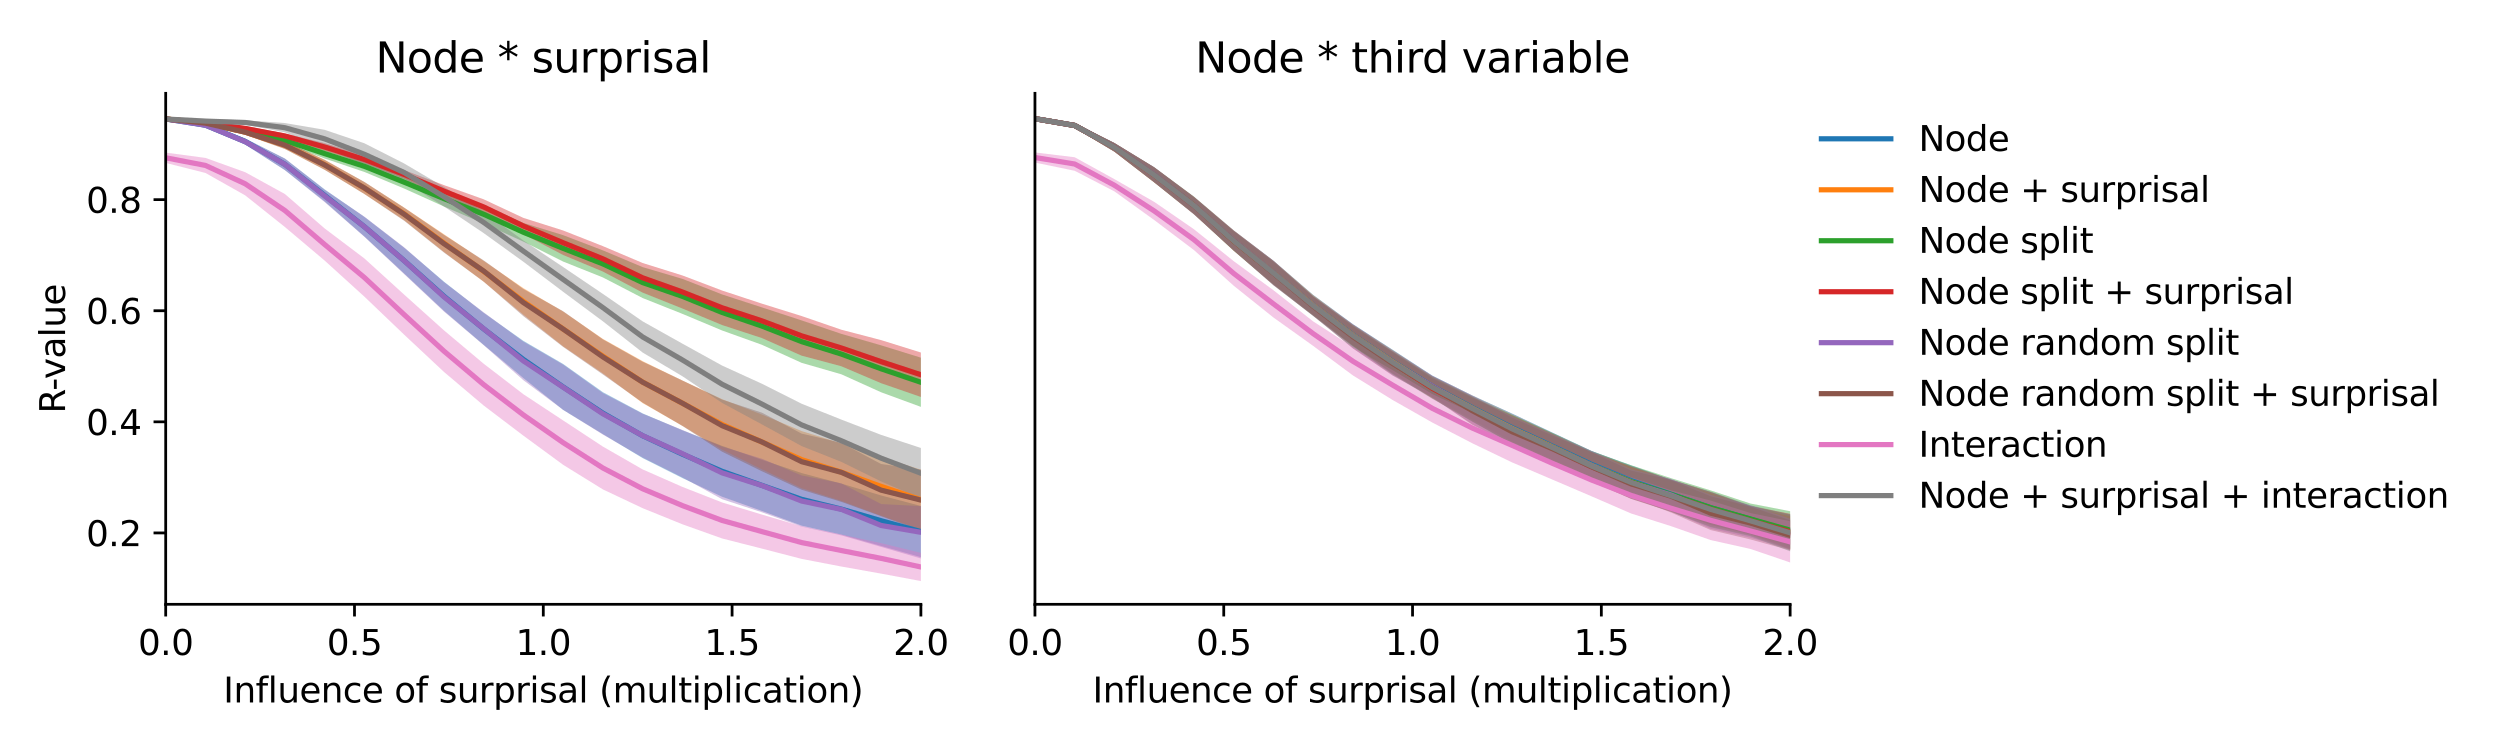 <?xml version="1.0" encoding="utf-8" standalone="no"?>
<!DOCTYPE svg PUBLIC "-//W3C//DTD SVG 1.1//EN"
  "http://www.w3.org/Graphics/SVG/1.1/DTD/svg11.dtd">
<svg xmlns:xlink="http://www.w3.org/1999/xlink" width="720pt" height="216pt" viewBox="0 0 720 216" xmlns="http://www.w3.org/2000/svg" version="1.1">
 <defs>
  <style type="text/css">*{stroke-linejoin: round; stroke-linecap: butt}</style>
 </defs>
 <g id="figure_1">
  <g id="patch_1">
   <path d="M 0 216 
L 720 216 
L 720 0 
L 0 0 
z
" style="fill: #ffffff"/>
  </g>
  <g id="axes_1">
   <g id="patch_2">
    <path d="M 47.72 174.04 
L 265.215 174.04 
L 265.215 26.88 
L 47.72 26.88 
z
" style="fill: #ffffff"/>
   </g>
   <g id="PolyCollection_1">
    <path d="M 47.72 33.779 
L 47.72 34.713 
L 59.167 36.766 
L 70.614 41.615 
L 82.061 48.994 
L 93.508 58.031 
L 104.956 68.119 
L 116.403 78.772 
L 127.85 89.505 
L 139.297 99.321 
L 150.744 108.89 
L 162.191 118.058 
L 173.638 125.024 
L 185.085 131.938 
L 196.532 137.688 
L 207.979 143.07 
L 219.427 147.147 
L 230.874 151.384 
L 242.321 153.973 
L 253.768 157.234 
L 265.215 160.466 
L 265.215 145.725 
L 265.215 145.725 
L 253.768 142.699 
L 242.321 139.277 
L 230.874 136.247 
L 219.427 132.429 
L 207.979 128.419 
L 196.532 123.932 
L 185.085 119.062 
L 173.638 112.949 
L 162.191 104.827 
L 150.744 98.171 
L 139.297 90.107 
L 127.85 81.108 
L 116.403 71.358 
L 104.956 62.487 
L 93.508 54.542 
L 82.061 45.676 
L 70.614 39.877 
L 59.167 35.323 
L 47.72 33.779 
z
" clip-path="url(#p903eb69c5b)" style="fill: #1f77b4; fill-opacity: 0.4"/>
   </g>
   <g id="PolyCollection_2">
    <path d="M 47.72 33.788 
L 47.72 34.735 
L 59.167 36.171 
L 70.614 38.813 
L 82.061 42.889 
L 93.508 48.887 
L 104.956 55.89 
L 116.403 63.427 
L 127.85 72.573 
L 139.297 81.124 
L 150.744 90.655 
L 162.191 99.751 
L 173.638 107.555 
L 185.085 116.104 
L 196.532 122.636 
L 207.979 129.532 
L 219.427 135.179 
L 230.874 140.619 
L 242.321 144.293 
L 253.768 148.555 
L 265.215 152.548 
L 265.215 135.258 
L 265.215 135.258 
L 253.768 131.637 
L 242.321 127.704 
L 230.874 124.15 
L 219.427 119.397 
L 207.979 114.967 
L 196.532 109.615 
L 185.085 104.003 
L 173.638 97.602 
L 162.191 89.741 
L 150.744 82.985 
L 139.297 75.153 
L 127.85 67.452 
L 116.403 59.786 
L 104.956 52.457 
L 93.508 45.993 
L 82.061 40.706 
L 70.614 37.269 
L 59.167 34.738 
L 47.72 33.788 
z
" clip-path="url(#p903eb69c5b)" style="fill: #ff7f0e; fill-opacity: 0.4"/>
   </g>
   <g id="PolyCollection_3">
    <path d="M 47.72 33.782 
L 47.72 34.737 
L 59.167 36.34 
L 70.614 38.44 
L 82.061 41.373 
L 93.508 45.65 
L 104.956 49.528 
L 116.403 54.303 
L 127.85 59.473 
L 139.297 64.374 
L 150.744 69.596 
L 162.191 75.336 
L 173.638 79.909 
L 185.085 85.84 
L 196.532 90.395 
L 207.979 95.186 
L 219.427 99.3 
L 230.874 104.502 
L 242.321 107.807 
L 253.768 112.978 
L 265.215 117.184 
L 265.215 103.01 
L 265.215 103.01 
L 253.768 99.46 
L 242.321 96.157 
L 230.874 92.282 
L 219.427 88.526 
L 207.979 84.804 
L 196.532 80.315 
L 185.085 76.931 
L 173.638 72.111 
L 162.191 67.731 
L 150.744 64.203 
L 139.297 59.044 
L 127.85 54.946 
L 116.403 50.644 
L 104.956 46.286 
L 93.508 42.837 
L 82.061 39.537 
L 70.614 36.889 
L 59.167 35.005 
L 47.72 33.782 
z
" clip-path="url(#p903eb69c5b)" style="fill: #2ca02c; fill-opacity: 0.4"/>
   </g>
   <g id="PolyCollection_4">
    <path d="M 47.72 33.797 
L 47.72 34.753 
L 59.167 36.108 
L 70.614 37.69 
L 82.061 39.859 
L 93.508 43.468 
L 104.956 47.087 
L 116.403 51.516 
L 127.85 56.77 
L 139.297 61.807 
L 150.744 67.438 
L 162.191 73.443 
L 173.638 78.213 
L 185.085 84.277 
L 196.532 88.854 
L 207.979 93.62 
L 219.427 97.363 
L 230.874 102.437 
L 242.321 105.495 
L 253.768 110.373 
L 265.215 114.332 
L 265.215 101.526 
L 265.215 101.526 
L 253.768 97.952 
L 242.321 94.962 
L 230.874 91.023 
L 219.427 87.45 
L 207.979 83.678 
L 196.532 79.328 
L 185.085 75.748 
L 173.638 70.892 
L 162.191 66.383 
L 150.744 62.757 
L 139.297 57.4 
L 127.85 53.308 
L 116.403 48.987 
L 104.956 44.751 
L 93.508 41.216 
L 82.061 38.462 
L 70.614 36.291 
L 59.167 34.721 
L 47.72 33.797 
z
" clip-path="url(#p903eb69c5b)" style="fill: #d62728; fill-opacity: 0.4"/>
   </g>
   <g id="PolyCollection_5">
    <path d="M 47.72 33.796 
L 47.72 34.726 
L 59.167 36.775 
L 70.614 41.659 
L 82.061 49.014 
L 93.508 58.209 
L 104.956 68.205 
L 116.403 78.952 
L 127.85 89.709 
L 139.297 99.403 
L 150.744 109.509 
L 162.191 118.044 
L 173.638 125.159 
L 185.085 131.764 
L 196.532 137.489 
L 207.979 143.78 
L 219.427 147.538 
L 230.874 151.674 
L 242.321 154.203 
L 253.768 157.514 
L 265.215 160.85 
L 265.215 145.773 
L 265.215 145.773 
L 253.768 145.165 
L 242.321 139.214 
L 230.874 136.93 
L 219.427 132.114 
L 207.979 128.616 
L 196.532 123.838 
L 185.085 119.172 
L 173.638 113.209 
L 162.191 105.014 
L 150.744 98.403 
L 139.297 89.945 
L 127.85 81.249 
L 116.403 71.229 
L 104.956 62.41 
L 93.508 54.675 
L 82.061 45.678 
L 70.614 39.927 
L 59.167 35.334 
L 47.72 33.796 
z
" clip-path="url(#p903eb69c5b)" style="fill: #9467bd; fill-opacity: 0.4"/>
   </g>
   <g id="PolyCollection_6">
    <path d="M 47.72 33.806 
L 47.72 34.748 
L 59.167 36.183 
L 70.614 38.825 
L 82.061 42.933 
L 93.508 48.928 
L 104.956 55.885 
L 116.403 63.593 
L 127.85 72.724 
L 139.297 81.126 
L 150.744 91.066 
L 162.191 99.919 
L 173.638 107.853 
L 185.085 115.962 
L 196.532 122.675 
L 207.979 130.103 
L 219.427 135.727 
L 230.874 141.054 
L 242.321 144.543 
L 253.768 148.69 
L 265.215 152.827 
L 265.215 135.232 
L 265.215 135.232 
L 253.768 133.639 
L 242.321 127.536 
L 230.874 124.885 
L 219.427 118.848 
L 207.979 115.098 
L 196.532 109.573 
L 185.085 104.177 
L 173.638 97.74 
L 162.191 89.639 
L 150.744 83.235 
L 139.297 74.988 
L 127.85 67.629 
L 116.403 59.825 
L 104.956 52.4 
L 93.508 46.08 
L 82.061 40.699 
L 70.614 37.298 
L 59.167 34.75 
L 47.72 33.806 
z
" clip-path="url(#p903eb69c5b)" style="fill: #8c564b; fill-opacity: 0.4"/>
   </g>
   <g id="PolyCollection_7">
    <path d="M 47.72 43.957 
L 47.72 46.922 
L 59.167 49.812 
L 70.614 56.266 
L 82.061 65.388 
L 93.508 75.056 
L 104.956 85.448 
L 116.403 96.392 
L 127.85 107.105 
L 139.297 116.79 
L 150.744 125.476 
L 162.191 133.875 
L 173.638 140.954 
L 185.085 146.357 
L 196.532 150.997 
L 207.979 155.083 
L 219.427 157.996 
L 230.874 160.966 
L 242.321 163.168 
L 253.768 165.205 
L 265.215 167.351 
L 265.215 159.239 
L 265.215 159.239 
L 253.768 156.426 
L 242.321 153.949 
L 230.874 151.559 
L 219.427 148.2 
L 207.979 144.714 
L 196.532 140.228 
L 185.085 135.193 
L 173.638 128.62 
L 162.191 121.093 
L 150.744 113.545 
L 139.297 104.752 
L 127.85 95.128 
L 116.403 84.852 
L 104.956 74.439 
L 93.508 65.796 
L 82.061 55.886 
L 70.614 49.595 
L 59.167 45.477 
L 47.72 43.957 
z
" clip-path="url(#p903eb69c5b)" style="fill: #e377c2; fill-opacity: 0.4"/>
   </g>
   <g id="PolyCollection_8">
    <path d="M 47.72 33.803 
L 47.72 34.75 
L 59.167 35.492 
L 70.614 35.905 
L 82.061 38.133 
L 93.508 42.61 
L 104.956 47.607 
L 116.403 52.287 
L 127.85 59.456 
L 139.297 67.136 
L 150.744 75.393 
L 162.191 84.042 
L 173.638 92.545 
L 185.085 101.536 
L 196.532 108.359 
L 207.979 116.052 
L 219.427 122.231 
L 230.874 128.475 
L 242.321 133.027 
L 253.768 138.668 
L 265.215 143.572 
L 265.215 129.013 
L 265.215 129.013 
L 253.768 125.249 
L 242.321 120.848 
L 230.874 116.278 
L 219.427 110.516 
L 207.979 105.292 
L 196.532 98.971 
L 185.085 92.557 
L 173.638 84.648 
L 162.191 76.916 
L 150.744 69.273 
L 139.297 60.959 
L 127.85 53.841 
L 116.403 47.086 
L 104.956 41.269 
L 93.508 37.388 
L 82.061 35.436 
L 70.614 34.652 
L 59.167 34.26 
L 47.72 33.803 
z
" clip-path="url(#p903eb69c5b)" style="fill: #7f7f7f; fill-opacity: 0.4"/>
   </g>
   <g id="matplotlib.axis_1">
    <g id="xtick_1">
     <g id="line2d_1">
      <defs>
       <path id="m91645a67a1" d="M 0 0 
L 0 3.5 
" style="stroke: #000000; stroke-width: 0.8"/>
      </defs>
      <g>
       <use xlink:href="#m91645a67a1" x="47.72" y="174.04" style="stroke: #000000; stroke-width: 0.8"/>
      </g>
     </g>
     <g id="text_1">
      <!-- 0.0 -->
      <g transform="translate(39.768 188.638)scale(0.1 -0.1)">
       <defs>
        <path id="DejaVuSans-30" d="M 2034 4250 
Q 1547 4250 1301 3770 
Q 1056 3291 1056 2328 
Q 1056 1369 1301 889 
Q 1547 409 2034 409 
Q 2525 409 2770 889 
Q 3016 1369 3016 2328 
Q 3016 3291 2770 3770 
Q 2525 4250 2034 4250 
z
M 2034 4750 
Q 2819 4750 3233 4129 
Q 3647 3509 3647 2328 
Q 3647 1150 3233 529 
Q 2819 -91 2034 -91 
Q 1250 -91 836 529 
Q 422 1150 422 2328 
Q 422 3509 836 4129 
Q 1250 4750 2034 4750 
z
" transform="scale(0.016)"/>
        <path id="DejaVuSans-2e" d="M 684 794 
L 1344 794 
L 1344 0 
L 684 0 
L 684 794 
z
" transform="scale(0.016)"/>
       </defs>
       <use xlink:href="#DejaVuSans-30"/>
       <use xlink:href="#DejaVuSans-2e" x="63.623"/>
       <use xlink:href="#DejaVuSans-30" x="95.41"/>
      </g>
     </g>
    </g>
    <g id="xtick_2">
     <g id="line2d_2">
      <g>
       <use xlink:href="#m91645a67a1" x="102.094" y="174.04" style="stroke: #000000; stroke-width: 0.8"/>
      </g>
     </g>
     <g id="text_2">
      <!-- 0.5 -->
      <g transform="translate(94.142 188.638)scale(0.1 -0.1)">
       <defs>
        <path id="DejaVuSans-35" d="M 691 4666 
L 3169 4666 
L 3169 4134 
L 1269 4134 
L 1269 2991 
Q 1406 3038 1543 3061 
Q 1681 3084 1819 3084 
Q 2600 3084 3056 2656 
Q 3513 2228 3513 1497 
Q 3513 744 3044 326 
Q 2575 -91 1722 -91 
Q 1428 -91 1123 -41 
Q 819 9 494 109 
L 494 744 
Q 775 591 1075 516 
Q 1375 441 1709 441 
Q 2250 441 2565 725 
Q 2881 1009 2881 1497 
Q 2881 1984 2565 2268 
Q 2250 2553 1709 2553 
Q 1456 2553 1204 2497 
Q 953 2441 691 2322 
L 691 4666 
z
" transform="scale(0.016)"/>
       </defs>
       <use xlink:href="#DejaVuSans-30"/>
       <use xlink:href="#DejaVuSans-2e" x="63.623"/>
       <use xlink:href="#DejaVuSans-35" x="95.41"/>
      </g>
     </g>
    </g>
    <g id="xtick_3">
     <g id="line2d_3">
      <g>
       <use xlink:href="#m91645a67a1" x="156.468" y="174.04" style="stroke: #000000; stroke-width: 0.8"/>
      </g>
     </g>
     <g id="text_3">
      <!-- 1.0 -->
      <g transform="translate(148.516 188.638)scale(0.1 -0.1)">
       <defs>
        <path id="DejaVuSans-31" d="M 794 531 
L 1825 531 
L 1825 4091 
L 703 3866 
L 703 4441 
L 1819 4666 
L 2450 4666 
L 2450 531 
L 3481 531 
L 3481 0 
L 794 0 
L 794 531 
z
" transform="scale(0.016)"/>
       </defs>
       <use xlink:href="#DejaVuSans-31"/>
       <use xlink:href="#DejaVuSans-2e" x="63.623"/>
       <use xlink:href="#DejaVuSans-30" x="95.41"/>
      </g>
     </g>
    </g>
    <g id="xtick_4">
     <g id="line2d_4">
      <g>
       <use xlink:href="#m91645a67a1" x="210.841" y="174.04" style="stroke: #000000; stroke-width: 0.8"/>
      </g>
     </g>
     <g id="text_4">
      <!-- 1.5 -->
      <g transform="translate(202.89 188.638)scale(0.1 -0.1)">
       <use xlink:href="#DejaVuSans-31"/>
       <use xlink:href="#DejaVuSans-2e" x="63.623"/>
       <use xlink:href="#DejaVuSans-35" x="95.41"/>
      </g>
     </g>
    </g>
    <g id="xtick_5">
     <g id="line2d_5">
      <g>
       <use xlink:href="#m91645a67a1" x="265.215" y="174.04" style="stroke: #000000; stroke-width: 0.8"/>
      </g>
     </g>
     <g id="text_5">
      <!-- 2.0 -->
      <g transform="translate(257.263 188.638)scale(0.1 -0.1)">
       <defs>
        <path id="DejaVuSans-32" d="M 1228 531 
L 3431 531 
L 3431 0 
L 469 0 
L 469 531 
Q 828 903 1448 1529 
Q 2069 2156 2228 2338 
Q 2531 2678 2651 2914 
Q 2772 3150 2772 3378 
Q 2772 3750 2511 3984 
Q 2250 4219 1831 4219 
Q 1534 4219 1204 4116 
Q 875 4013 500 3803 
L 500 4441 
Q 881 4594 1212 4672 
Q 1544 4750 1819 4750 
Q 2544 4750 2975 4387 
Q 3406 4025 3406 3419 
Q 3406 3131 3298 2873 
Q 3191 2616 2906 2266 
Q 2828 2175 2409 1742 
Q 1991 1309 1228 531 
z
" transform="scale(0.016)"/>
       </defs>
       <use xlink:href="#DejaVuSans-32"/>
       <use xlink:href="#DejaVuSans-2e" x="63.623"/>
       <use xlink:href="#DejaVuSans-30" x="95.41"/>
      </g>
     </g>
    </g>
    <g id="text_6">
     <!-- Influence of surprisal (multiplication) -->
     <g transform="translate(64.321 202.317)scale(0.1 -0.1)">
      <defs>
       <path id="DejaVuSans-49" d="M 628 4666 
L 1259 4666 
L 1259 0 
L 628 0 
L 628 4666 
z
" transform="scale(0.016)"/>
       <path id="DejaVuSans-6e" d="M 3513 2113 
L 3513 0 
L 2938 0 
L 2938 2094 
Q 2938 2591 2744 2837 
Q 2550 3084 2163 3084 
Q 1697 3084 1428 2787 
Q 1159 2491 1159 1978 
L 1159 0 
L 581 0 
L 581 3500 
L 1159 3500 
L 1159 2956 
Q 1366 3272 1645 3428 
Q 1925 3584 2291 3584 
Q 2894 3584 3203 3211 
Q 3513 2838 3513 2113 
z
" transform="scale(0.016)"/>
       <path id="DejaVuSans-66" d="M 2375 4863 
L 2375 4384 
L 1825 4384 
Q 1516 4384 1395 4259 
Q 1275 4134 1275 3809 
L 1275 3500 
L 2222 3500 
L 2222 3053 
L 1275 3053 
L 1275 0 
L 697 0 
L 697 3053 
L 147 3053 
L 147 3500 
L 697 3500 
L 697 3744 
Q 697 4328 969 4595 
Q 1241 4863 1831 4863 
L 2375 4863 
z
" transform="scale(0.016)"/>
       <path id="DejaVuSans-6c" d="M 603 4863 
L 1178 4863 
L 1178 0 
L 603 0 
L 603 4863 
z
" transform="scale(0.016)"/>
       <path id="DejaVuSans-75" d="M 544 1381 
L 544 3500 
L 1119 3500 
L 1119 1403 
Q 1119 906 1312 657 
Q 1506 409 1894 409 
Q 2359 409 2629 706 
Q 2900 1003 2900 1516 
L 2900 3500 
L 3475 3500 
L 3475 0 
L 2900 0 
L 2900 538 
Q 2691 219 2414 64 
Q 2138 -91 1772 -91 
Q 1169 -91 856 284 
Q 544 659 544 1381 
z
M 1991 3584 
L 1991 3584 
z
" transform="scale(0.016)"/>
       <path id="DejaVuSans-65" d="M 3597 1894 
L 3597 1613 
L 953 1613 
Q 991 1019 1311 708 
Q 1631 397 2203 397 
Q 2534 397 2845 478 
Q 3156 559 3463 722 
L 3463 178 
Q 3153 47 2828 -22 
Q 2503 -91 2169 -91 
Q 1331 -91 842 396 
Q 353 884 353 1716 
Q 353 2575 817 3079 
Q 1281 3584 2069 3584 
Q 2775 3584 3186 3129 
Q 3597 2675 3597 1894 
z
M 3022 2063 
Q 3016 2534 2758 2815 
Q 2500 3097 2075 3097 
Q 1594 3097 1305 2825 
Q 1016 2553 972 2059 
L 3022 2063 
z
" transform="scale(0.016)"/>
       <path id="DejaVuSans-63" d="M 3122 3366 
L 3122 2828 
Q 2878 2963 2633 3030 
Q 2388 3097 2138 3097 
Q 1578 3097 1268 2742 
Q 959 2388 959 1747 
Q 959 1106 1268 751 
Q 1578 397 2138 397 
Q 2388 397 2633 464 
Q 2878 531 3122 666 
L 3122 134 
Q 2881 22 2623 -34 
Q 2366 -91 2075 -91 
Q 1284 -91 818 406 
Q 353 903 353 1747 
Q 353 2603 823 3093 
Q 1294 3584 2113 3584 
Q 2378 3584 2631 3529 
Q 2884 3475 3122 3366 
z
" transform="scale(0.016)"/>
       <path id="DejaVuSans-20" transform="scale(0.016)"/>
       <path id="DejaVuSans-6f" d="M 1959 3097 
Q 1497 3097 1228 2736 
Q 959 2375 959 1747 
Q 959 1119 1226 758 
Q 1494 397 1959 397 
Q 2419 397 2687 759 
Q 2956 1122 2956 1747 
Q 2956 2369 2687 2733 
Q 2419 3097 1959 3097 
z
M 1959 3584 
Q 2709 3584 3137 3096 
Q 3566 2609 3566 1747 
Q 3566 888 3137 398 
Q 2709 -91 1959 -91 
Q 1206 -91 779 398 
Q 353 888 353 1747 
Q 353 2609 779 3096 
Q 1206 3584 1959 3584 
z
" transform="scale(0.016)"/>
       <path id="DejaVuSans-73" d="M 2834 3397 
L 2834 2853 
Q 2591 2978 2328 3040 
Q 2066 3103 1784 3103 
Q 1356 3103 1142 2972 
Q 928 2841 928 2578 
Q 928 2378 1081 2264 
Q 1234 2150 1697 2047 
L 1894 2003 
Q 2506 1872 2764 1633 
Q 3022 1394 3022 966 
Q 3022 478 2636 193 
Q 2250 -91 1575 -91 
Q 1294 -91 989 -36 
Q 684 19 347 128 
L 347 722 
Q 666 556 975 473 
Q 1284 391 1588 391 
Q 1994 391 2212 530 
Q 2431 669 2431 922 
Q 2431 1156 2273 1281 
Q 2116 1406 1581 1522 
L 1381 1569 
Q 847 1681 609 1914 
Q 372 2147 372 2553 
Q 372 3047 722 3315 
Q 1072 3584 1716 3584 
Q 2034 3584 2315 3537 
Q 2597 3491 2834 3397 
z
" transform="scale(0.016)"/>
       <path id="DejaVuSans-72" d="M 2631 2963 
Q 2534 3019 2420 3045 
Q 2306 3072 2169 3072 
Q 1681 3072 1420 2755 
Q 1159 2438 1159 1844 
L 1159 0 
L 581 0 
L 581 3500 
L 1159 3500 
L 1159 2956 
Q 1341 3275 1631 3429 
Q 1922 3584 2338 3584 
Q 2397 3584 2469 3576 
Q 2541 3569 2628 3553 
L 2631 2963 
z
" transform="scale(0.016)"/>
       <path id="DejaVuSans-70" d="M 1159 525 
L 1159 -1331 
L 581 -1331 
L 581 3500 
L 1159 3500 
L 1159 2969 
Q 1341 3281 1617 3432 
Q 1894 3584 2278 3584 
Q 2916 3584 3314 3078 
Q 3713 2572 3713 1747 
Q 3713 922 3314 415 
Q 2916 -91 2278 -91 
Q 1894 -91 1617 61 
Q 1341 213 1159 525 
z
M 3116 1747 
Q 3116 2381 2855 2742 
Q 2594 3103 2138 3103 
Q 1681 3103 1420 2742 
Q 1159 2381 1159 1747 
Q 1159 1113 1420 752 
Q 1681 391 2138 391 
Q 2594 391 2855 752 
Q 3116 1113 3116 1747 
z
" transform="scale(0.016)"/>
       <path id="DejaVuSans-69" d="M 603 3500 
L 1178 3500 
L 1178 0 
L 603 0 
L 603 3500 
z
M 603 4863 
L 1178 4863 
L 1178 4134 
L 603 4134 
L 603 4863 
z
" transform="scale(0.016)"/>
       <path id="DejaVuSans-61" d="M 2194 1759 
Q 1497 1759 1228 1600 
Q 959 1441 959 1056 
Q 959 750 1161 570 
Q 1363 391 1709 391 
Q 2188 391 2477 730 
Q 2766 1069 2766 1631 
L 2766 1759 
L 2194 1759 
z
M 3341 1997 
L 3341 0 
L 2766 0 
L 2766 531 
Q 2569 213 2275 61 
Q 1981 -91 1556 -91 
Q 1019 -91 701 211 
Q 384 513 384 1019 
Q 384 1609 779 1909 
Q 1175 2209 1959 2209 
L 2766 2209 
L 2766 2266 
Q 2766 2663 2505 2880 
Q 2244 3097 1772 3097 
Q 1472 3097 1187 3025 
Q 903 2953 641 2809 
L 641 3341 
Q 956 3463 1253 3523 
Q 1550 3584 1831 3584 
Q 2591 3584 2966 3190 
Q 3341 2797 3341 1997 
z
" transform="scale(0.016)"/>
       <path id="DejaVuSans-28" d="M 1984 4856 
Q 1566 4138 1362 3434 
Q 1159 2731 1159 2009 
Q 1159 1288 1364 580 
Q 1569 -128 1984 -844 
L 1484 -844 
Q 1016 -109 783 600 
Q 550 1309 550 2009 
Q 550 2706 781 3412 
Q 1013 4119 1484 4856 
L 1984 4856 
z
" transform="scale(0.016)"/>
       <path id="DejaVuSans-6d" d="M 3328 2828 
Q 3544 3216 3844 3400 
Q 4144 3584 4550 3584 
Q 5097 3584 5394 3201 
Q 5691 2819 5691 2113 
L 5691 0 
L 5113 0 
L 5113 2094 
Q 5113 2597 4934 2840 
Q 4756 3084 4391 3084 
Q 3944 3084 3684 2787 
Q 3425 2491 3425 1978 
L 3425 0 
L 2847 0 
L 2847 2094 
Q 2847 2600 2669 2842 
Q 2491 3084 2119 3084 
Q 1678 3084 1418 2786 
Q 1159 2488 1159 1978 
L 1159 0 
L 581 0 
L 581 3500 
L 1159 3500 
L 1159 2956 
Q 1356 3278 1631 3431 
Q 1906 3584 2284 3584 
Q 2666 3584 2933 3390 
Q 3200 3197 3328 2828 
z
" transform="scale(0.016)"/>
       <path id="DejaVuSans-74" d="M 1172 4494 
L 1172 3500 
L 2356 3500 
L 2356 3053 
L 1172 3053 
L 1172 1153 
Q 1172 725 1289 603 
Q 1406 481 1766 481 
L 2356 481 
L 2356 0 
L 1766 0 
Q 1100 0 847 248 
Q 594 497 594 1153 
L 594 3053 
L 172 3053 
L 172 3500 
L 594 3500 
L 594 4494 
L 1172 4494 
z
" transform="scale(0.016)"/>
       <path id="DejaVuSans-29" d="M 513 4856 
L 1013 4856 
Q 1481 4119 1714 3412 
Q 1947 2706 1947 2009 
Q 1947 1309 1714 600 
Q 1481 -109 1013 -844 
L 513 -844 
Q 928 -128 1133 580 
Q 1338 1288 1338 2009 
Q 1338 2731 1133 3434 
Q 928 4138 513 4856 
z
" transform="scale(0.016)"/>
      </defs>
      <use xlink:href="#DejaVuSans-49"/>
      <use xlink:href="#DejaVuSans-6e" x="29.492"/>
      <use xlink:href="#DejaVuSans-66" x="92.871"/>
      <use xlink:href="#DejaVuSans-6c" x="128.076"/>
      <use xlink:href="#DejaVuSans-75" x="155.859"/>
      <use xlink:href="#DejaVuSans-65" x="219.238"/>
      <use xlink:href="#DejaVuSans-6e" x="280.762"/>
      <use xlink:href="#DejaVuSans-63" x="344.141"/>
      <use xlink:href="#DejaVuSans-65" x="399.121"/>
      <use xlink:href="#DejaVuSans-20" x="460.645"/>
      <use xlink:href="#DejaVuSans-6f" x="492.432"/>
      <use xlink:href="#DejaVuSans-66" x="553.613"/>
      <use xlink:href="#DejaVuSans-20" x="588.818"/>
      <use xlink:href="#DejaVuSans-73" x="620.605"/>
      <use xlink:href="#DejaVuSans-75" x="672.705"/>
      <use xlink:href="#DejaVuSans-72" x="736.084"/>
      <use xlink:href="#DejaVuSans-70" x="777.197"/>
      <use xlink:href="#DejaVuSans-72" x="840.674"/>
      <use xlink:href="#DejaVuSans-69" x="881.787"/>
      <use xlink:href="#DejaVuSans-73" x="909.57"/>
      <use xlink:href="#DejaVuSans-61" x="961.67"/>
      <use xlink:href="#DejaVuSans-6c" x="1022.949"/>
      <use xlink:href="#DejaVuSans-20" x="1050.732"/>
      <use xlink:href="#DejaVuSans-28" x="1082.52"/>
      <use xlink:href="#DejaVuSans-6d" x="1121.533"/>
      <use xlink:href="#DejaVuSans-75" x="1218.945"/>
      <use xlink:href="#DejaVuSans-6c" x="1282.324"/>
      <use xlink:href="#DejaVuSans-74" x="1310.107"/>
      <use xlink:href="#DejaVuSans-69" x="1349.316"/>
      <use xlink:href="#DejaVuSans-70" x="1377.1"/>
      <use xlink:href="#DejaVuSans-6c" x="1440.576"/>
      <use xlink:href="#DejaVuSans-69" x="1468.359"/>
      <use xlink:href="#DejaVuSans-63" x="1496.143"/>
      <use xlink:href="#DejaVuSans-61" x="1551.123"/>
      <use xlink:href="#DejaVuSans-74" x="1612.402"/>
      <use xlink:href="#DejaVuSans-69" x="1651.611"/>
      <use xlink:href="#DejaVuSans-6f" x="1679.395"/>
      <use xlink:href="#DejaVuSans-6e" x="1740.576"/>
      <use xlink:href="#DejaVuSans-29" x="1803.955"/>
     </g>
    </g>
   </g>
   <g id="matplotlib.axis_2">
    <g id="ytick_1">
     <g id="line2d_6">
      <defs>
       <path id="m9eaf64195c" d="M 0 0 
L -3.5 0 
" style="stroke: #000000; stroke-width: 0.8"/>
      </defs>
      <g>
       <use xlink:href="#m9eaf64195c" x="47.72" y="153.487" style="stroke: #000000; stroke-width: 0.8"/>
      </g>
     </g>
     <g id="text_7">
      <!-- 0.2 -->
      <g transform="translate(24.817 157.286)scale(0.1 -0.1)">
       <use xlink:href="#DejaVuSans-30"/>
       <use xlink:href="#DejaVuSans-2e" x="63.623"/>
       <use xlink:href="#DejaVuSans-32" x="95.41"/>
      </g>
     </g>
    </g>
    <g id="ytick_2">
     <g id="line2d_7">
      <g>
       <use xlink:href="#m9eaf64195c" x="47.72" y="121.489" style="stroke: #000000; stroke-width: 0.8"/>
      </g>
     </g>
     <g id="text_8">
      <!-- 0.4 -->
      <g transform="translate(24.817 125.288)scale(0.1 -0.1)">
       <defs>
        <path id="DejaVuSans-34" d="M 2419 4116 
L 825 1625 
L 2419 1625 
L 2419 4116 
z
M 2253 4666 
L 3047 4666 
L 3047 1625 
L 3713 1625 
L 3713 1100 
L 3047 1100 
L 3047 0 
L 2419 0 
L 2419 1100 
L 313 1100 
L 313 1709 
L 2253 4666 
z
" transform="scale(0.016)"/>
       </defs>
       <use xlink:href="#DejaVuSans-30"/>
       <use xlink:href="#DejaVuSans-2e" x="63.623"/>
       <use xlink:href="#DejaVuSans-34" x="95.41"/>
      </g>
     </g>
    </g>
    <g id="ytick_3">
     <g id="line2d_8">
      <g>
       <use xlink:href="#m9eaf64195c" x="47.72" y="89.49" style="stroke: #000000; stroke-width: 0.8"/>
      </g>
     </g>
     <g id="text_9">
      <!-- 0.6 -->
      <g transform="translate(24.817 93.289)scale(0.1 -0.1)">
       <defs>
        <path id="DejaVuSans-36" d="M 2113 2584 
Q 1688 2584 1439 2293 
Q 1191 2003 1191 1497 
Q 1191 994 1439 701 
Q 1688 409 2113 409 
Q 2538 409 2786 701 
Q 3034 994 3034 1497 
Q 3034 2003 2786 2293 
Q 2538 2584 2113 2584 
z
M 3366 4563 
L 3366 3988 
Q 3128 4100 2886 4159 
Q 2644 4219 2406 4219 
Q 1781 4219 1451 3797 
Q 1122 3375 1075 2522 
Q 1259 2794 1537 2939 
Q 1816 3084 2150 3084 
Q 2853 3084 3261 2657 
Q 3669 2231 3669 1497 
Q 3669 778 3244 343 
Q 2819 -91 2113 -91 
Q 1303 -91 875 529 
Q 447 1150 447 2328 
Q 447 3434 972 4092 
Q 1497 4750 2381 4750 
Q 2619 4750 2861 4703 
Q 3103 4656 3366 4563 
z
" transform="scale(0.016)"/>
       </defs>
       <use xlink:href="#DejaVuSans-30"/>
       <use xlink:href="#DejaVuSans-2e" x="63.623"/>
       <use xlink:href="#DejaVuSans-36" x="95.41"/>
      </g>
     </g>
    </g>
    <g id="ytick_4">
     <g id="line2d_9">
      <g>
       <use xlink:href="#m9eaf64195c" x="47.72" y="57.492" style="stroke: #000000; stroke-width: 0.8"/>
      </g>
     </g>
     <g id="text_10">
      <!-- 0.8 -->
      <g transform="translate(24.817 61.291)scale(0.1 -0.1)">
       <defs>
        <path id="DejaVuSans-38" d="M 2034 2216 
Q 1584 2216 1326 1975 
Q 1069 1734 1069 1313 
Q 1069 891 1326 650 
Q 1584 409 2034 409 
Q 2484 409 2743 651 
Q 3003 894 3003 1313 
Q 3003 1734 2745 1975 
Q 2488 2216 2034 2216 
z
M 1403 2484 
Q 997 2584 770 2862 
Q 544 3141 544 3541 
Q 544 4100 942 4425 
Q 1341 4750 2034 4750 
Q 2731 4750 3128 4425 
Q 3525 4100 3525 3541 
Q 3525 3141 3298 2862 
Q 3072 2584 2669 2484 
Q 3125 2378 3379 2068 
Q 3634 1759 3634 1313 
Q 3634 634 3220 271 
Q 2806 -91 2034 -91 
Q 1263 -91 848 271 
Q 434 634 434 1313 
Q 434 1759 690 2068 
Q 947 2378 1403 2484 
z
M 1172 3481 
Q 1172 3119 1398 2916 
Q 1625 2713 2034 2713 
Q 2441 2713 2670 2916 
Q 2900 3119 2900 3481 
Q 2900 3844 2670 4047 
Q 2441 4250 2034 4250 
Q 1625 4250 1398 4047 
Q 1172 3844 1172 3481 
z
" transform="scale(0.016)"/>
       </defs>
       <use xlink:href="#DejaVuSans-30"/>
       <use xlink:href="#DejaVuSans-2e" x="63.623"/>
       <use xlink:href="#DejaVuSans-38" x="95.41"/>
      </g>
     </g>
    </g>
    <g id="text_11">
     <!-- R-value -->
     <g transform="translate(18.737 119.065)rotate(-90)scale(0.1 -0.1)">
      <defs>
       <path id="DejaVuSans-52" d="M 2841 2188 
Q 3044 2119 3236 1894 
Q 3428 1669 3622 1275 
L 4263 0 
L 3584 0 
L 2988 1197 
Q 2756 1666 2539 1819 
Q 2322 1972 1947 1972 
L 1259 1972 
L 1259 0 
L 628 0 
L 628 4666 
L 2053 4666 
Q 2853 4666 3247 4331 
Q 3641 3997 3641 3322 
Q 3641 2881 3436 2590 
Q 3231 2300 2841 2188 
z
M 1259 4147 
L 1259 2491 
L 2053 2491 
Q 2509 2491 2742 2702 
Q 2975 2913 2975 3322 
Q 2975 3731 2742 3939 
Q 2509 4147 2053 4147 
L 1259 4147 
z
" transform="scale(0.016)"/>
       <path id="DejaVuSans-2d" d="M 313 2009 
L 1997 2009 
L 1997 1497 
L 313 1497 
L 313 2009 
z
" transform="scale(0.016)"/>
       <path id="DejaVuSans-76" d="M 191 3500 
L 800 3500 
L 1894 563 
L 2988 3500 
L 3597 3500 
L 2284 0 
L 1503 0 
L 191 3500 
z
" transform="scale(0.016)"/>
      </defs>
      <use xlink:href="#DejaVuSans-52"/>
      <use xlink:href="#DejaVuSans-2d" x="65.482"/>
      <use xlink:href="#DejaVuSans-76" x="98.941"/>
      <use xlink:href="#DejaVuSans-61" x="158.121"/>
      <use xlink:href="#DejaVuSans-6c" x="219.4"/>
      <use xlink:href="#DejaVuSans-75" x="247.184"/>
      <use xlink:href="#DejaVuSans-65" x="310.562"/>
     </g>
    </g>
   </g>
   <g id="line2d_10">
    <path d="M 47.72 34.246 
L 59.167 36.045 
L 70.614 40.746 
L 82.061 47.335 
L 93.508 56.286 
L 104.956 65.303 
L 116.403 75.065 
L 127.85 85.306 
L 139.297 94.714 
L 150.744 103.53 
L 162.191 111.443 
L 173.638 118.987 
L 185.085 125.5 
L 196.532 130.81 
L 207.979 135.744 
L 219.427 139.788 
L 230.874 143.815 
L 242.321 146.625 
L 253.768 149.967 
L 265.215 153.096 
" clip-path="url(#p903eb69c5b)" style="fill: none; stroke: #1f77b4; stroke-width: 1.5; stroke-linecap: square"/>
   </g>
   <g id="line2d_11">
    <path d="M 47.72 34.261 
L 59.167 35.455 
L 70.614 38.041 
L 82.061 41.797 
L 93.508 47.44 
L 104.956 54.174 
L 116.403 61.606 
L 127.85 70.013 
L 139.297 78.139 
L 150.744 86.82 
L 162.191 94.746 
L 173.638 102.578 
L 185.085 110.054 
L 196.532 116.125 
L 207.979 122.25 
L 219.427 127.288 
L 230.874 132.384 
L 242.321 135.999 
L 253.768 140.096 
L 265.215 143.903 
" clip-path="url(#p903eb69c5b)" style="fill: none; stroke: #ff7f0e; stroke-width: 1.5; stroke-linecap: square"/>
   </g>
   <g id="line2d_12">
    <path d="M 47.72 34.259 
L 59.167 35.672 
L 70.614 37.664 
L 82.061 40.455 
L 93.508 44.243 
L 104.956 47.907 
L 116.403 52.473 
L 127.85 57.209 
L 139.297 61.709 
L 150.744 66.899 
L 162.191 71.534 
L 173.638 76.01 
L 185.085 81.385 
L 196.532 85.355 
L 207.979 89.995 
L 219.427 93.913 
L 230.874 98.392 
L 242.321 101.982 
L 253.768 106.219 
L 265.215 110.097 
" clip-path="url(#p903eb69c5b)" style="fill: none; stroke: #2ca02c; stroke-width: 1.5; stroke-linecap: square"/>
   </g>
   <g id="line2d_13">
    <path d="M 47.72 34.275 
L 59.167 35.415 
L 70.614 36.99 
L 82.061 39.161 
L 93.508 42.342 
L 104.956 45.919 
L 116.403 50.251 
L 127.85 55.039 
L 139.297 59.604 
L 150.744 65.098 
L 162.191 69.913 
L 173.638 74.553 
L 185.085 80.013 
L 196.532 84.091 
L 207.979 88.649 
L 219.427 92.407 
L 230.874 96.73 
L 242.321 100.229 
L 253.768 104.162 
L 265.215 107.929 
" clip-path="url(#p903eb69c5b)" style="fill: none; stroke: #d62728; stroke-width: 1.5; stroke-linecap: square"/>
   </g>
   <g id="line2d_14">
    <path d="M 47.72 34.261 
L 59.167 36.055 
L 70.614 40.793 
L 82.061 47.346 
L 93.508 56.442 
L 104.956 65.308 
L 116.403 75.09 
L 127.85 85.479 
L 139.297 94.674 
L 150.744 103.956 
L 162.191 111.529 
L 173.638 119.184 
L 185.085 125.468 
L 196.532 130.663 
L 207.979 136.198 
L 219.427 139.826 
L 230.874 144.302 
L 242.321 146.709 
L 253.768 151.34 
L 265.215 153.312 
" clip-path="url(#p903eb69c5b)" style="fill: none; stroke: #9467bd; stroke-width: 1.5; stroke-linecap: square"/>
   </g>
   <g id="line2d_15">
    <path d="M 47.72 34.277 
L 59.167 35.466 
L 70.614 38.062 
L 82.061 41.816 
L 93.508 47.504 
L 104.956 54.142 
L 116.403 61.709 
L 127.85 70.177 
L 139.297 78.057 
L 150.744 87.15 
L 162.191 94.779 
L 173.638 102.797 
L 185.085 110.07 
L 196.532 116.124 
L 207.979 122.601 
L 219.427 127.287 
L 230.874 132.969 
L 242.321 136.039 
L 253.768 141.165 
L 265.215 144.03 
" clip-path="url(#p903eb69c5b)" style="fill: none; stroke: #8c564b; stroke-width: 1.5; stroke-linecap: square"/>
   </g>
   <g id="line2d_16">
    <path d="M 47.72 45.44 
L 59.167 47.644 
L 70.614 52.93 
L 82.061 60.637 
L 93.508 70.426 
L 104.956 79.944 
L 116.403 90.622 
L 127.85 101.117 
L 139.297 110.771 
L 150.744 119.511 
L 162.191 127.484 
L 173.638 134.787 
L 185.085 140.775 
L 196.532 145.612 
L 207.979 149.898 
L 219.427 153.098 
L 230.874 156.263 
L 242.321 158.559 
L 253.768 160.816 
L 265.215 163.295 
" clip-path="url(#p903eb69c5b)" style="fill: none; stroke: #e377c2; stroke-width: 1.5; stroke-linecap: square"/>
   </g>
   <g id="line2d_17">
    <path d="M 47.72 34.276 
L 59.167 34.876 
L 70.614 35.279 
L 82.061 36.785 
L 93.508 39.999 
L 104.956 44.438 
L 116.403 49.687 
L 127.85 56.648 
L 139.297 64.048 
L 150.744 72.333 
L 162.191 80.479 
L 173.638 88.597 
L 185.085 97.047 
L 196.532 103.665 
L 207.979 110.672 
L 219.427 116.373 
L 230.874 122.377 
L 242.321 126.938 
L 253.768 131.959 
L 265.215 136.293 
" clip-path="url(#p903eb69c5b)" style="fill: none; stroke: #7f7f7f; stroke-width: 1.5; stroke-linecap: square"/>
   </g>
   <g id="patch_3">
    <path d="M 47.72 174.04 
L 47.72 26.88 
" style="fill: none; stroke: #000000; stroke-width: 0.8; stroke-linejoin: miter; stroke-linecap: square"/>
   </g>
   <g id="patch_4">
    <path d="M 47.72 174.04 
L 265.215 174.04 
" style="fill: none; stroke: #000000; stroke-width: 0.8; stroke-linejoin: miter; stroke-linecap: square"/>
   </g>
   <g id="text_12">
    <!-- Node * surprisal -->
    <g transform="translate(108.186 20.88)scale(0.12 -0.12)">
     <defs>
      <path id="DejaVuSans-4e" d="M 628 4666 
L 1478 4666 
L 3547 763 
L 3547 4666 
L 4159 4666 
L 4159 0 
L 3309 0 
L 1241 3903 
L 1241 0 
L 628 0 
L 628 4666 
z
" transform="scale(0.016)"/>
      <path id="DejaVuSans-64" d="M 2906 2969 
L 2906 4863 
L 3481 4863 
L 3481 0 
L 2906 0 
L 2906 525 
Q 2725 213 2448 61 
Q 2172 -91 1784 -91 
Q 1150 -91 751 415 
Q 353 922 353 1747 
Q 353 2572 751 3078 
Q 1150 3584 1784 3584 
Q 2172 3584 2448 3432 
Q 2725 3281 2906 2969 
z
M 947 1747 
Q 947 1113 1208 752 
Q 1469 391 1925 391 
Q 2381 391 2643 752 
Q 2906 1113 2906 1747 
Q 2906 2381 2643 2742 
Q 2381 3103 1925 3103 
Q 1469 3103 1208 2742 
Q 947 2381 947 1747 
z
" transform="scale(0.016)"/>
      <path id="DejaVuSans-2a" d="M 3009 3897 
L 1888 3291 
L 3009 2681 
L 2828 2375 
L 1778 3009 
L 1778 1831 
L 1422 1831 
L 1422 3009 
L 372 2375 
L 191 2681 
L 1313 3291 
L 191 3897 
L 372 4206 
L 1422 3572 
L 1422 4750 
L 1778 4750 
L 1778 3572 
L 2828 4206 
L 3009 3897 
z
" transform="scale(0.016)"/>
     </defs>
     <use xlink:href="#DejaVuSans-4e"/>
     <use xlink:href="#DejaVuSans-6f" x="74.805"/>
     <use xlink:href="#DejaVuSans-64" x="135.986"/>
     <use xlink:href="#DejaVuSans-65" x="199.463"/>
     <use xlink:href="#DejaVuSans-20" x="260.986"/>
     <use xlink:href="#DejaVuSans-2a" x="292.773"/>
     <use xlink:href="#DejaVuSans-20" x="342.773"/>
     <use xlink:href="#DejaVuSans-73" x="374.561"/>
     <use xlink:href="#DejaVuSans-75" x="426.66"/>
     <use xlink:href="#DejaVuSans-72" x="490.039"/>
     <use xlink:href="#DejaVuSans-70" x="531.152"/>
     <use xlink:href="#DejaVuSans-72" x="594.629"/>
     <use xlink:href="#DejaVuSans-69" x="635.742"/>
     <use xlink:href="#DejaVuSans-73" x="663.525"/>
     <use xlink:href="#DejaVuSans-61" x="715.625"/>
     <use xlink:href="#DejaVuSans-6c" x="776.904"/>
    </g>
   </g>
  </g>
  <g id="axes_2">
   <g id="patch_5">
    <path d="M 298.065 174.04 
L 515.56 174.04 
L 515.56 26.88 
L 298.065 26.88 
z
" style="fill: #ffffff"/>
   </g>
   <g id="PolyCollection_9">
    <path d="M 298.065 33.569 
L 298.065 34.755 
L 309.512 36.796 
L 320.959 43.618 
L 332.406 52.389 
L 343.853 61.552 
L 355.301 72.06 
L 366.748 81.875 
L 378.195 90.74 
L 389.642 99.561 
L 401.089 107.447 
L 412.536 114.378 
L 423.983 120.819 
L 435.43 127.144 
L 446.877 132.3 
L 458.324 137.577 
L 469.772 142.793 
L 481.219 146.463 
L 492.666 150.721 
L 504.113 153.348 
L 515.56 157.746 
L 515.56 148.245 
L 515.56 148.245 
L 504.113 145.712 
L 492.666 141.719 
L 481.219 138.162 
L 469.772 134.037 
L 458.324 129.866 
L 446.877 124.469 
L 435.43 119.071 
L 423.983 113.935 
L 412.536 108.188 
L 401.089 100.734 
L 389.642 93.355 
L 378.195 84.914 
L 366.748 75.058 
L 355.301 66.322 
L 343.853 56.606 
L 332.406 48.146 
L 320.959 41.182 
L 309.512 35.434 
L 298.065 33.569 
z
" clip-path="url(#p9886591816)" style="fill: #1f77b4; fill-opacity: 0.4"/>
   </g>
   <g id="PolyCollection_10">
    <path d="M 298.065 33.579 
L 298.065 34.77 
L 309.512 36.81 
L 320.959 43.647 
L 332.406 52.484 
L 343.853 61.623 
L 355.301 72.119 
L 366.748 81.927 
L 378.195 90.783 
L 389.642 99.603 
L 401.089 107.512 
L 412.536 114.507 
L 423.983 120.987 
L 435.43 127.304 
L 446.877 132.497 
L 458.324 137.887 
L 469.772 143.046 
L 481.219 146.85 
L 492.666 151.238 
L 504.113 153.776 
L 515.56 158.115 
L 515.56 148.676 
L 515.56 148.676 
L 504.113 146.143 
L 492.666 142.055 
L 481.219 138.495 
L 469.772 134.473 
L 458.324 130.197 
L 446.877 124.797 
L 435.43 119.447 
L 423.983 114.183 
L 412.536 108.453 
L 401.089 100.959 
L 389.642 93.563 
L 378.195 85.052 
L 366.748 75.116 
L 355.301 66.361 
L 343.853 56.645 
L 332.406 48.181 
L 320.959 41.214 
L 309.512 35.448 
L 298.065 33.579 
z
" clip-path="url(#p9886591816)" style="fill: #ff7f0e; fill-opacity: 0.4"/>
   </g>
   <g id="PolyCollection_11">
    <path d="M 298.065 33.58 
L 298.065 34.768 
L 309.512 36.824 
L 320.959 43.663 
L 332.406 52.485 
L 343.853 61.592 
L 355.301 72.215 
L 366.748 81.934 
L 378.195 90.866 
L 389.642 99.659 
L 401.089 107.686 
L 412.536 114.736 
L 423.983 121.341 
L 435.43 127.758 
L 446.877 132.976 
L 458.324 138.367 
L 469.772 143.528 
L 481.219 147.062 
L 492.666 151.198 
L 504.113 153.912 
L 515.56 158.153 
L 515.56 147.226 
L 515.56 147.226 
L 504.113 145.01 
L 492.666 141.234 
L 481.219 137.699 
L 469.772 133.999 
L 458.324 129.922 
L 446.877 124.623 
L 435.43 119.488 
L 423.983 114.414 
L 412.536 108.823 
L 401.089 101.372 
L 389.642 93.908 
L 378.195 85.382 
L 366.748 75.372 
L 355.301 66.594 
L 343.853 56.748 
L 332.406 48.236 
L 320.959 41.198 
L 309.512 35.457 
L 298.065 33.58 
z
" clip-path="url(#p9886591816)" style="fill: #2ca02c; fill-opacity: 0.4"/>
   </g>
   <g id="PolyCollection_12">
    <path d="M 298.065 33.589 
L 298.065 34.778 
L 309.512 36.828 
L 320.959 43.69 
L 332.406 52.505 
L 343.853 61.576 
L 355.301 72.166 
L 366.748 81.866 
L 378.195 90.791 
L 389.642 99.566 
L 401.089 107.616 
L 412.536 114.726 
L 423.983 121.346 
L 435.43 127.742 
L 446.877 133.066 
L 458.324 138.588 
L 469.772 143.687 
L 481.219 147.375 
L 492.666 151.697 
L 504.113 154.243 
L 515.56 158.368 
L 515.56 147.984 
L 515.56 147.984 
L 504.113 145.745 
L 492.666 141.698 
L 481.219 138.111 
L 469.772 134.342 
L 458.324 130.179 
L 446.877 124.902 
L 435.43 119.748 
L 423.983 114.584 
L 412.536 108.972 
L 401.089 101.462 
L 389.642 93.95 
L 378.195 85.417 
L 366.748 75.393 
L 355.301 66.604 
L 343.853 56.783 
L 332.406 48.274 
L 320.959 41.225 
L 309.512 35.466 
L 298.065 33.589 
z
" clip-path="url(#p9886591816)" style="fill: #d62728; fill-opacity: 0.4"/>
   </g>
   <g id="PolyCollection_13">
    <path d="M 298.065 33.582 
L 298.065 34.77 
L 309.512 36.845 
L 320.959 43.637 
L 332.406 52.406 
L 343.853 61.688 
L 355.301 72.035 
L 366.748 82.135 
L 378.195 90.917 
L 389.642 100.318 
L 401.089 108.105 
L 412.536 114.377 
L 423.983 122.21 
L 435.43 128.248 
L 446.877 132.733 
L 458.324 138.416 
L 469.772 142.991 
L 481.219 147.237 
L 492.666 152.302 
L 504.113 154.873 
L 515.56 158.226 
L 515.56 149.398 
L 515.56 149.398 
L 504.113 145.525 
L 492.666 142.492 
L 481.219 137.895 
L 469.772 135.174 
L 458.324 129.861 
L 446.877 125 
L 435.43 119.866 
L 423.983 113.912 
L 412.536 108.224 
L 401.089 100.992 
L 389.642 93.408 
L 378.195 85.299 
L 366.748 75.078 
L 355.301 66.405 
L 343.853 56.779 
L 332.406 48.162 
L 320.959 41.178 
L 309.512 35.434 
L 298.065 33.582 
z
" clip-path="url(#p9886591816)" style="fill: #9467bd; fill-opacity: 0.4"/>
   </g>
   <g id="PolyCollection_14">
    <path d="M 298.065 33.593 
L 298.065 34.786 
L 309.512 36.861 
L 320.959 43.665 
L 332.406 52.504 
L 343.853 61.767 
L 355.301 72.098 
L 366.748 82.184 
L 378.195 90.967 
L 389.642 100.367 
L 401.089 108.184 
L 412.536 114.501 
L 423.983 122.34 
L 435.43 128.372 
L 446.877 132.935 
L 458.324 138.665 
L 469.772 143.229 
L 481.219 147.589 
L 492.666 152.661 
L 504.113 155.368 
L 515.56 158.513 
L 515.56 149.865 
L 515.56 149.865 
L 504.113 145.893 
L 492.666 142.929 
L 481.219 138.23 
L 469.772 135.535 
L 458.324 130.201 
L 446.877 125.351 
L 435.43 120.263 
L 423.983 114.186 
L 412.536 108.489 
L 401.089 101.221 
L 389.642 93.604 
L 378.195 85.432 
L 366.748 75.142 
L 355.301 66.447 
L 343.853 56.816 
L 332.406 48.2 
L 320.959 41.212 
L 309.512 35.448 
L 298.065 33.593 
z
" clip-path="url(#p9886591816)" style="fill: #8c564b; fill-opacity: 0.4"/>
   </g>
   <g id="PolyCollection_15">
    <path d="M 298.065 43.904 
L 298.065 46.822 
L 309.512 49.188 
L 320.959 55.127 
L 332.406 63.368 
L 343.853 72.019 
L 355.301 82.281 
L 366.748 91.44 
L 378.195 99.618 
L 389.642 108.124 
L 401.089 115.21 
L 412.536 121.712 
L 423.983 127.642 
L 435.43 133.152 
L 446.877 138.028 
L 458.324 142.924 
L 469.772 147.891 
L 481.219 151.525 
L 492.666 155.54 
L 504.113 158.095 
L 515.56 161.994 
L 515.56 150.132 
L 515.56 150.132 
L 504.113 147.754 
L 492.666 144.178 
L 481.219 141.206 
L 469.772 137.466 
L 458.324 133.543 
L 446.877 128.664 
L 435.43 123.339 
L 423.983 118.883 
L 412.536 113.526 
L 401.089 106.623 
L 389.642 99.961 
L 378.195 92.566 
L 366.748 83.588 
L 355.301 75.207 
L 343.853 66.016 
L 332.406 58.135 
L 320.959 51.596 
L 309.512 45.288 
L 298.065 43.904 
z
" clip-path="url(#p9886591816)" style="fill: #e377c2; fill-opacity: 0.4"/>
   </g>
   <g id="PolyCollection_16">
    <path d="M 298.065 33.594 
L 298.065 34.781 
L 309.512 36.83 
L 320.959 43.702 
L 332.406 52.548 
L 343.853 61.686 
L 355.301 72.238 
L 366.748 82.06 
L 378.195 91.018 
L 389.642 99.866 
L 401.089 107.889 
L 412.536 114.883 
L 423.983 121.417 
L 435.43 127.794 
L 446.877 133.049 
L 458.324 138.576 
L 469.772 143.662 
L 481.219 147.384 
L 492.666 151.85 
L 504.113 154.447 
L 515.56 158.791 
L 515.56 148.096 
L 515.56 148.096 
L 504.113 145.525 
L 492.666 141.545 
L 481.219 138.154 
L 469.772 134.242 
L 458.324 129.831 
L 446.877 124.531 
L 435.43 119.153 
L 423.983 113.835 
L 412.536 108.261 
L 401.089 100.788 
L 389.642 93.42 
L 378.195 85.008 
L 366.748 75.157 
L 355.301 66.473 
L 343.853 56.723 
L 332.406 48.253 
L 320.959 41.254 
L 309.512 35.462 
L 298.065 33.594 
z
" clip-path="url(#p9886591816)" style="fill: #7f7f7f; fill-opacity: 0.4"/>
   </g>
   <g id="matplotlib.axis_3">
    <g id="xtick_6">
     <g id="line2d_18">
      <g>
       <use xlink:href="#m91645a67a1" x="298.065" y="174.04" style="stroke: #000000; stroke-width: 0.8"/>
      </g>
     </g>
     <g id="text_13">
      <!-- 0.0 -->
      <g transform="translate(290.113 188.638)scale(0.1 -0.1)">
       <use xlink:href="#DejaVuSans-30"/>
       <use xlink:href="#DejaVuSans-2e" x="63.623"/>
       <use xlink:href="#DejaVuSans-30" x="95.41"/>
      </g>
     </g>
    </g>
    <g id="xtick_7">
     <g id="line2d_19">
      <g>
       <use xlink:href="#m91645a67a1" x="352.439" y="174.04" style="stroke: #000000; stroke-width: 0.8"/>
      </g>
     </g>
     <g id="text_14">
      <!-- 0.5 -->
      <g transform="translate(344.487 188.638)scale(0.1 -0.1)">
       <use xlink:href="#DejaVuSans-30"/>
       <use xlink:href="#DejaVuSans-2e" x="63.623"/>
       <use xlink:href="#DejaVuSans-35" x="95.41"/>
      </g>
     </g>
    </g>
    <g id="xtick_8">
     <g id="line2d_20">
      <g>
       <use xlink:href="#m91645a67a1" x="406.812" y="174.04" style="stroke: #000000; stroke-width: 0.8"/>
      </g>
     </g>
     <g id="text_15">
      <!-- 1.0 -->
      <g transform="translate(398.861 188.638)scale(0.1 -0.1)">
       <use xlink:href="#DejaVuSans-31"/>
       <use xlink:href="#DejaVuSans-2e" x="63.623"/>
       <use xlink:href="#DejaVuSans-30" x="95.41"/>
      </g>
     </g>
    </g>
    <g id="xtick_9">
     <g id="line2d_21">
      <g>
       <use xlink:href="#m91645a67a1" x="461.186" y="174.04" style="stroke: #000000; stroke-width: 0.8"/>
      </g>
     </g>
     <g id="text_16">
      <!-- 1.5 -->
      <g transform="translate(453.235 188.638)scale(0.1 -0.1)">
       <use xlink:href="#DejaVuSans-31"/>
       <use xlink:href="#DejaVuSans-2e" x="63.623"/>
       <use xlink:href="#DejaVuSans-35" x="95.41"/>
      </g>
     </g>
    </g>
    <g id="xtick_10">
     <g id="line2d_22">
      <g>
       <use xlink:href="#m91645a67a1" x="515.56" y="174.04" style="stroke: #000000; stroke-width: 0.8"/>
      </g>
     </g>
     <g id="text_17">
      <!-- 2.0 -->
      <g transform="translate(507.608 188.638)scale(0.1 -0.1)">
       <use xlink:href="#DejaVuSans-32"/>
       <use xlink:href="#DejaVuSans-2e" x="63.623"/>
       <use xlink:href="#DejaVuSans-30" x="95.41"/>
      </g>
     </g>
    </g>
    <g id="text_18">
     <!-- Influence of surprisal (multiplication) -->
     <g transform="translate(314.666 202.317)scale(0.1 -0.1)">
      <use xlink:href="#DejaVuSans-49"/>
      <use xlink:href="#DejaVuSans-6e" x="29.492"/>
      <use xlink:href="#DejaVuSans-66" x="92.871"/>
      <use xlink:href="#DejaVuSans-6c" x="128.076"/>
      <use xlink:href="#DejaVuSans-75" x="155.859"/>
      <use xlink:href="#DejaVuSans-65" x="219.238"/>
      <use xlink:href="#DejaVuSans-6e" x="280.762"/>
      <use xlink:href="#DejaVuSans-63" x="344.141"/>
      <use xlink:href="#DejaVuSans-65" x="399.121"/>
      <use xlink:href="#DejaVuSans-20" x="460.645"/>
      <use xlink:href="#DejaVuSans-6f" x="492.432"/>
      <use xlink:href="#DejaVuSans-66" x="553.613"/>
      <use xlink:href="#DejaVuSans-20" x="588.818"/>
      <use xlink:href="#DejaVuSans-73" x="620.605"/>
      <use xlink:href="#DejaVuSans-75" x="672.705"/>
      <use xlink:href="#DejaVuSans-72" x="736.084"/>
      <use xlink:href="#DejaVuSans-70" x="777.197"/>
      <use xlink:href="#DejaVuSans-72" x="840.674"/>
      <use xlink:href="#DejaVuSans-69" x="881.787"/>
      <use xlink:href="#DejaVuSans-73" x="909.57"/>
      <use xlink:href="#DejaVuSans-61" x="961.67"/>
      <use xlink:href="#DejaVuSans-6c" x="1022.949"/>
      <use xlink:href="#DejaVuSans-20" x="1050.732"/>
      <use xlink:href="#DejaVuSans-28" x="1082.52"/>
      <use xlink:href="#DejaVuSans-6d" x="1121.533"/>
      <use xlink:href="#DejaVuSans-75" x="1218.945"/>
      <use xlink:href="#DejaVuSans-6c" x="1282.324"/>
      <use xlink:href="#DejaVuSans-74" x="1310.107"/>
      <use xlink:href="#DejaVuSans-69" x="1349.316"/>
      <use xlink:href="#DejaVuSans-70" x="1377.1"/>
      <use xlink:href="#DejaVuSans-6c" x="1440.576"/>
      <use xlink:href="#DejaVuSans-69" x="1468.359"/>
      <use xlink:href="#DejaVuSans-63" x="1496.143"/>
      <use xlink:href="#DejaVuSans-61" x="1551.123"/>
      <use xlink:href="#DejaVuSans-74" x="1612.402"/>
      <use xlink:href="#DejaVuSans-69" x="1651.611"/>
      <use xlink:href="#DejaVuSans-6f" x="1679.395"/>
      <use xlink:href="#DejaVuSans-6e" x="1740.576"/>
      <use xlink:href="#DejaVuSans-29" x="1803.955"/>
     </g>
    </g>
   </g>
   <g id="line2d_23">
    <path d="M 298.065 34.162 
L 309.512 36.115 
L 320.959 42.4 
L 332.406 50.268 
L 343.853 59.079 
L 355.301 69.191 
L 366.748 78.466 
L 378.195 87.827 
L 389.642 96.458 
L 401.089 104.091 
L 412.536 111.283 
L 423.983 117.377 
L 435.43 123.107 
L 446.877 128.385 
L 458.324 133.721 
L 469.772 138.415 
L 481.219 142.313 
L 492.666 146.22 
L 504.113 149.53 
L 515.56 152.995 
" clip-path="url(#p9886591816)" style="fill: none; stroke: #1f77b4; stroke-width: 1.5; stroke-linecap: square"/>
   </g>
   <g id="line2d_24">
    <path d="M 298.065 34.175 
L 309.512 36.129 
L 320.959 42.43 
L 332.406 50.332 
L 343.853 59.134 
L 355.301 69.24 
L 366.748 78.522 
L 378.195 87.917 
L 389.642 96.583 
L 401.089 104.236 
L 412.536 111.48 
L 423.983 117.585 
L 435.43 123.375 
L 446.877 128.647 
L 458.324 134.042 
L 469.772 138.76 
L 481.219 142.673 
L 492.666 146.646 
L 504.113 149.959 
L 515.56 153.395 
" clip-path="url(#p9886591816)" style="fill: none; stroke: #ff7f0e; stroke-width: 1.5; stroke-linecap: square"/>
   </g>
   <g id="line2d_25">
    <path d="M 298.065 34.174 
L 309.512 36.14 
L 320.959 42.43 
L 332.406 50.361 
L 343.853 59.17 
L 355.301 69.404 
L 366.748 78.653 
L 378.195 88.124 
L 389.642 96.784 
L 401.089 104.529 
L 412.536 111.779 
L 423.983 117.878 
L 435.43 123.623 
L 446.877 128.8 
L 458.324 134.144 
L 469.772 138.764 
L 481.219 142.381 
L 492.666 146.216 
L 504.113 149.461 
L 515.56 152.689 
" clip-path="url(#p9886591816)" style="fill: none; stroke: #2ca02c; stroke-width: 1.5; stroke-linecap: square"/>
   </g>
   <g id="line2d_26">
    <path d="M 298.065 34.184 
L 309.512 36.147 
L 320.959 42.457 
L 332.406 50.389 
L 343.853 59.18 
L 355.301 69.385 
L 366.748 78.63 
L 378.195 88.104 
L 389.642 96.758 
L 401.089 104.539 
L 412.536 111.849 
L 423.983 117.965 
L 435.43 123.745 
L 446.877 128.984 
L 458.324 134.383 
L 469.772 139.015 
L 481.219 142.743 
L 492.666 146.698 
L 504.113 149.994 
L 515.56 153.176 
" clip-path="url(#p9886591816)" style="fill: none; stroke: #d62728; stroke-width: 1.5; stroke-linecap: square"/>
   </g>
   <g id="line2d_27">
    <path d="M 298.065 34.176 
L 309.512 36.14 
L 320.959 42.407 
L 332.406 50.284 
L 343.853 59.234 
L 355.301 69.22 
L 366.748 78.607 
L 378.195 88.108 
L 389.642 96.863 
L 401.089 104.548 
L 412.536 111.301 
L 423.983 118.061 
L 435.43 124.057 
L 446.877 128.867 
L 458.324 134.138 
L 469.772 139.082 
L 481.219 142.566 
L 492.666 147.397 
L 504.113 150.199 
L 515.56 153.812 
" clip-path="url(#p9886591816)" style="fill: none; stroke: #9467bd; stroke-width: 1.5; stroke-linecap: square"/>
   </g>
   <g id="line2d_28">
    <path d="M 298.065 34.189 
L 309.512 36.154 
L 320.959 42.439 
L 332.406 50.352 
L 343.853 59.291 
L 355.301 69.272 
L 366.748 78.663 
L 378.195 88.199 
L 389.642 96.986 
L 401.089 104.703 
L 412.536 111.495 
L 423.983 118.263 
L 435.43 124.317 
L 446.877 129.143 
L 458.324 134.433 
L 469.772 139.382 
L 481.219 142.909 
L 492.666 147.795 
L 504.113 150.631 
L 515.56 154.189 
" clip-path="url(#p9886591816)" style="fill: none; stroke: #8c564b; stroke-width: 1.5; stroke-linecap: square"/>
   </g>
   <g id="line2d_29">
    <path d="M 298.065 45.363 
L 309.512 47.238 
L 320.959 53.361 
L 332.406 60.751 
L 343.853 69.018 
L 355.301 78.744 
L 366.748 87.514 
L 378.195 96.092 
L 389.642 104.043 
L 401.089 110.917 
L 412.536 117.619 
L 423.983 123.263 
L 435.43 128.246 
L 446.877 133.346 
L 458.324 138.233 
L 469.772 142.679 
L 481.219 146.366 
L 492.666 149.859 
L 504.113 152.925 
L 515.56 156.063 
" clip-path="url(#p9886591816)" style="fill: none; stroke: #e377c2; stroke-width: 1.5; stroke-linecap: square"/>
   </g>
   <g id="line2d_30">
    <path d="M 298.065 34.187 
L 309.512 36.146 
L 320.959 42.478 
L 332.406 50.4 
L 343.853 59.204 
L 355.301 69.356 
L 366.748 78.608 
L 378.195 88.013 
L 389.642 96.643 
L 401.089 104.338 
L 412.536 111.572 
L 423.983 117.626 
L 435.43 123.473 
L 446.877 128.79 
L 458.324 134.204 
L 469.772 138.952 
L 481.219 142.769 
L 492.666 146.697 
L 504.113 149.986 
L 515.56 153.444 
" clip-path="url(#p9886591816)" style="fill: none; stroke: #7f7f7f; stroke-width: 1.5; stroke-linecap: square"/>
   </g>
   <g id="patch_6">
    <path d="M 298.065 174.04 
L 298.065 26.88 
" style="fill: none; stroke: #000000; stroke-width: 0.8; stroke-linejoin: miter; stroke-linecap: square"/>
   </g>
   <g id="patch_7">
    <path d="M 298.065 174.04 
L 515.56 174.04 
" style="fill: none; stroke: #000000; stroke-width: 0.8; stroke-linejoin: miter; stroke-linecap: square"/>
   </g>
   <g id="text_19">
    <!-- Node * third variable -->
    <g transform="translate(344.233 20.88)scale(0.12 -0.12)">
     <defs>
      <path id="DejaVuSans-68" d="M 3513 2113 
L 3513 0 
L 2938 0 
L 2938 2094 
Q 2938 2591 2744 2837 
Q 2550 3084 2163 3084 
Q 1697 3084 1428 2787 
Q 1159 2491 1159 1978 
L 1159 0 
L 581 0 
L 581 4863 
L 1159 4863 
L 1159 2956 
Q 1366 3272 1645 3428 
Q 1925 3584 2291 3584 
Q 2894 3584 3203 3211 
Q 3513 2838 3513 2113 
z
" transform="scale(0.016)"/>
      <path id="DejaVuSans-62" d="M 3116 1747 
Q 3116 2381 2855 2742 
Q 2594 3103 2138 3103 
Q 1681 3103 1420 2742 
Q 1159 2381 1159 1747 
Q 1159 1113 1420 752 
Q 1681 391 2138 391 
Q 2594 391 2855 752 
Q 3116 1113 3116 1747 
z
M 1159 2969 
Q 1341 3281 1617 3432 
Q 1894 3584 2278 3584 
Q 2916 3584 3314 3078 
Q 3713 2572 3713 1747 
Q 3713 922 3314 415 
Q 2916 -91 2278 -91 
Q 1894 -91 1617 61 
Q 1341 213 1159 525 
L 1159 0 
L 581 0 
L 581 4863 
L 1159 4863 
L 1159 2969 
z
" transform="scale(0.016)"/>
     </defs>
     <use xlink:href="#DejaVuSans-4e"/>
     <use xlink:href="#DejaVuSans-6f" x="74.805"/>
     <use xlink:href="#DejaVuSans-64" x="135.986"/>
     <use xlink:href="#DejaVuSans-65" x="199.463"/>
     <use xlink:href="#DejaVuSans-20" x="260.986"/>
     <use xlink:href="#DejaVuSans-2a" x="292.773"/>
     <use xlink:href="#DejaVuSans-20" x="342.773"/>
     <use xlink:href="#DejaVuSans-74" x="374.561"/>
     <use xlink:href="#DejaVuSans-68" x="413.77"/>
     <use xlink:href="#DejaVuSans-69" x="477.148"/>
     <use xlink:href="#DejaVuSans-72" x="504.932"/>
     <use xlink:href="#DejaVuSans-64" x="544.295"/>
     <use xlink:href="#DejaVuSans-20" x="607.771"/>
     <use xlink:href="#DejaVuSans-76" x="639.559"/>
     <use xlink:href="#DejaVuSans-61" x="698.738"/>
     <use xlink:href="#DejaVuSans-72" x="760.018"/>
     <use xlink:href="#DejaVuSans-69" x="801.131"/>
     <use xlink:href="#DejaVuSans-61" x="828.914"/>
     <use xlink:href="#DejaVuSans-62" x="890.193"/>
     <use xlink:href="#DejaVuSans-6c" x="953.67"/>
     <use xlink:href="#DejaVuSans-65" x="981.453"/>
    </g>
   </g>
   <g id="legend_1">
    <g id="line2d_31">
     <path d="M 524.56 39.978 
L 534.56 39.978 
L 544.56 39.978 
" style="fill: none; stroke: #1f77b4; stroke-width: 1.5; stroke-linecap: square"/>
    </g>
    <g id="text_20">
     <!-- Node -->
     <g transform="translate(552.56 43.478)scale(0.1 -0.1)">
      <use xlink:href="#DejaVuSans-4e"/>
      <use xlink:href="#DejaVuSans-6f" x="74.805"/>
      <use xlink:href="#DejaVuSans-64" x="135.986"/>
      <use xlink:href="#DejaVuSans-65" x="199.463"/>
     </g>
    </g>
    <g id="line2d_32">
     <path d="M 524.56 54.657 
L 534.56 54.657 
L 544.56 54.657 
" style="fill: none; stroke: #ff7f0e; stroke-width: 1.5; stroke-linecap: square"/>
    </g>
    <g id="text_21">
     <!-- Node + surprisal -->
     <g transform="translate(552.56 58.157)scale(0.1 -0.1)">
      <defs>
       <path id="DejaVuSans-2b" d="M 2944 4013 
L 2944 2272 
L 4684 2272 
L 4684 1741 
L 2944 1741 
L 2944 0 
L 2419 0 
L 2419 1741 
L 678 1741 
L 678 2272 
L 2419 2272 
L 2419 4013 
L 2944 4013 
z
" transform="scale(0.016)"/>
      </defs>
      <use xlink:href="#DejaVuSans-4e"/>
      <use xlink:href="#DejaVuSans-6f" x="74.805"/>
      <use xlink:href="#DejaVuSans-64" x="135.986"/>
      <use xlink:href="#DejaVuSans-65" x="199.463"/>
      <use xlink:href="#DejaVuSans-20" x="260.986"/>
      <use xlink:href="#DejaVuSans-2b" x="292.773"/>
      <use xlink:href="#DejaVuSans-20" x="376.562"/>
      <use xlink:href="#DejaVuSans-73" x="408.35"/>
      <use xlink:href="#DejaVuSans-75" x="460.449"/>
      <use xlink:href="#DejaVuSans-72" x="523.828"/>
      <use xlink:href="#DejaVuSans-70" x="564.941"/>
      <use xlink:href="#DejaVuSans-72" x="628.418"/>
      <use xlink:href="#DejaVuSans-69" x="669.531"/>
      <use xlink:href="#DejaVuSans-73" x="697.314"/>
      <use xlink:href="#DejaVuSans-61" x="749.414"/>
      <use xlink:href="#DejaVuSans-6c" x="810.693"/>
     </g>
    </g>
    <g id="line2d_33">
     <path d="M 524.56 69.335 
L 534.56 69.335 
L 544.56 69.335 
" style="fill: none; stroke: #2ca02c; stroke-width: 1.5; stroke-linecap: square"/>
    </g>
    <g id="text_22">
     <!-- Node split -->
     <g transform="translate(552.56 72.835)scale(0.1 -0.1)">
      <use xlink:href="#DejaVuSans-4e"/>
      <use xlink:href="#DejaVuSans-6f" x="74.805"/>
      <use xlink:href="#DejaVuSans-64" x="135.986"/>
      <use xlink:href="#DejaVuSans-65" x="199.463"/>
      <use xlink:href="#DejaVuSans-20" x="260.986"/>
      <use xlink:href="#DejaVuSans-73" x="292.773"/>
      <use xlink:href="#DejaVuSans-70" x="344.873"/>
      <use xlink:href="#DejaVuSans-6c" x="408.35"/>
      <use xlink:href="#DejaVuSans-69" x="436.133"/>
      <use xlink:href="#DejaVuSans-74" x="463.916"/>
     </g>
    </g>
    <g id="line2d_34">
     <path d="M 524.56 84.013 
L 534.56 84.013 
L 544.56 84.013 
" style="fill: none; stroke: #d62728; stroke-width: 1.5; stroke-linecap: square"/>
    </g>
    <g id="text_23">
     <!-- Node split + surprisal -->
     <g transform="translate(552.56 87.513)scale(0.1 -0.1)">
      <use xlink:href="#DejaVuSans-4e"/>
      <use xlink:href="#DejaVuSans-6f" x="74.805"/>
      <use xlink:href="#DejaVuSans-64" x="135.986"/>
      <use xlink:href="#DejaVuSans-65" x="199.463"/>
      <use xlink:href="#DejaVuSans-20" x="260.986"/>
      <use xlink:href="#DejaVuSans-73" x="292.773"/>
      <use xlink:href="#DejaVuSans-70" x="344.873"/>
      <use xlink:href="#DejaVuSans-6c" x="408.35"/>
      <use xlink:href="#DejaVuSans-69" x="436.133"/>
      <use xlink:href="#DejaVuSans-74" x="463.916"/>
      <use xlink:href="#DejaVuSans-20" x="503.125"/>
      <use xlink:href="#DejaVuSans-2b" x="534.912"/>
      <use xlink:href="#DejaVuSans-20" x="618.701"/>
      <use xlink:href="#DejaVuSans-73" x="650.488"/>
      <use xlink:href="#DejaVuSans-75" x="702.588"/>
      <use xlink:href="#DejaVuSans-72" x="765.967"/>
      <use xlink:href="#DejaVuSans-70" x="807.08"/>
      <use xlink:href="#DejaVuSans-72" x="870.557"/>
      <use xlink:href="#DejaVuSans-69" x="911.67"/>
      <use xlink:href="#DejaVuSans-73" x="939.453"/>
      <use xlink:href="#DejaVuSans-61" x="991.553"/>
      <use xlink:href="#DejaVuSans-6c" x="1052.832"/>
     </g>
    </g>
    <g id="line2d_35">
     <path d="M 524.56 98.691 
L 534.56 98.691 
L 544.56 98.691 
" style="fill: none; stroke: #9467bd; stroke-width: 1.5; stroke-linecap: square"/>
    </g>
    <g id="text_24">
     <!-- Node random split -->
     <g transform="translate(552.56 102.191)scale(0.1 -0.1)">
      <use xlink:href="#DejaVuSans-4e"/>
      <use xlink:href="#DejaVuSans-6f" x="74.805"/>
      <use xlink:href="#DejaVuSans-64" x="135.986"/>
      <use xlink:href="#DejaVuSans-65" x="199.463"/>
      <use xlink:href="#DejaVuSans-20" x="260.986"/>
      <use xlink:href="#DejaVuSans-72" x="292.773"/>
      <use xlink:href="#DejaVuSans-61" x="333.887"/>
      <use xlink:href="#DejaVuSans-6e" x="395.166"/>
      <use xlink:href="#DejaVuSans-64" x="458.545"/>
      <use xlink:href="#DejaVuSans-6f" x="522.021"/>
      <use xlink:href="#DejaVuSans-6d" x="583.203"/>
      <use xlink:href="#DejaVuSans-20" x="680.615"/>
      <use xlink:href="#DejaVuSans-73" x="712.402"/>
      <use xlink:href="#DejaVuSans-70" x="764.502"/>
      <use xlink:href="#DejaVuSans-6c" x="827.979"/>
      <use xlink:href="#DejaVuSans-69" x="855.762"/>
      <use xlink:href="#DejaVuSans-74" x="883.545"/>
     </g>
    </g>
    <g id="line2d_36">
     <path d="M 524.56 113.369 
L 534.56 113.369 
L 544.56 113.369 
" style="fill: none; stroke: #8c564b; stroke-width: 1.5; stroke-linecap: square"/>
    </g>
    <g id="text_25">
     <!-- Node random split + surprisal -->
     <g transform="translate(552.56 116.869)scale(0.1 -0.1)">
      <use xlink:href="#DejaVuSans-4e"/>
      <use xlink:href="#DejaVuSans-6f" x="74.805"/>
      <use xlink:href="#DejaVuSans-64" x="135.986"/>
      <use xlink:href="#DejaVuSans-65" x="199.463"/>
      <use xlink:href="#DejaVuSans-20" x="260.986"/>
      <use xlink:href="#DejaVuSans-72" x="292.773"/>
      <use xlink:href="#DejaVuSans-61" x="333.887"/>
      <use xlink:href="#DejaVuSans-6e" x="395.166"/>
      <use xlink:href="#DejaVuSans-64" x="458.545"/>
      <use xlink:href="#DejaVuSans-6f" x="522.021"/>
      <use xlink:href="#DejaVuSans-6d" x="583.203"/>
      <use xlink:href="#DejaVuSans-20" x="680.615"/>
      <use xlink:href="#DejaVuSans-73" x="712.402"/>
      <use xlink:href="#DejaVuSans-70" x="764.502"/>
      <use xlink:href="#DejaVuSans-6c" x="827.979"/>
      <use xlink:href="#DejaVuSans-69" x="855.762"/>
      <use xlink:href="#DejaVuSans-74" x="883.545"/>
      <use xlink:href="#DejaVuSans-20" x="922.754"/>
      <use xlink:href="#DejaVuSans-2b" x="954.541"/>
      <use xlink:href="#DejaVuSans-20" x="1038.33"/>
      <use xlink:href="#DejaVuSans-73" x="1070.117"/>
      <use xlink:href="#DejaVuSans-75" x="1122.217"/>
      <use xlink:href="#DejaVuSans-72" x="1185.596"/>
      <use xlink:href="#DejaVuSans-70" x="1226.709"/>
      <use xlink:href="#DejaVuSans-72" x="1290.186"/>
      <use xlink:href="#DejaVuSans-69" x="1331.299"/>
      <use xlink:href="#DejaVuSans-73" x="1359.082"/>
      <use xlink:href="#DejaVuSans-61" x="1411.182"/>
      <use xlink:href="#DejaVuSans-6c" x="1472.461"/>
     </g>
    </g>
    <g id="line2d_37">
     <path d="M 524.56 128.047 
L 534.56 128.047 
L 544.56 128.047 
" style="fill: none; stroke: #e377c2; stroke-width: 1.5; stroke-linecap: square"/>
    </g>
    <g id="text_26">
     <!-- Interaction -->
     <g transform="translate(552.56 131.547)scale(0.1 -0.1)">
      <use xlink:href="#DejaVuSans-49"/>
      <use xlink:href="#DejaVuSans-6e" x="29.492"/>
      <use xlink:href="#DejaVuSans-74" x="92.871"/>
      <use xlink:href="#DejaVuSans-65" x="132.08"/>
      <use xlink:href="#DejaVuSans-72" x="193.604"/>
      <use xlink:href="#DejaVuSans-61" x="234.717"/>
      <use xlink:href="#DejaVuSans-63" x="295.996"/>
      <use xlink:href="#DejaVuSans-74" x="350.977"/>
      <use xlink:href="#DejaVuSans-69" x="390.186"/>
      <use xlink:href="#DejaVuSans-6f" x="417.969"/>
      <use xlink:href="#DejaVuSans-6e" x="479.15"/>
     </g>
    </g>
    <g id="line2d_38">
     <path d="M 524.56 142.725 
L 534.56 142.725 
L 544.56 142.725 
" style="fill: none; stroke: #7f7f7f; stroke-width: 1.5; stroke-linecap: square"/>
    </g>
    <g id="text_27">
     <!-- Node + surprisal + interaction -->
     <g transform="translate(552.56 146.225)scale(0.1 -0.1)">
      <use xlink:href="#DejaVuSans-4e"/>
      <use xlink:href="#DejaVuSans-6f" x="74.805"/>
      <use xlink:href="#DejaVuSans-64" x="135.986"/>
      <use xlink:href="#DejaVuSans-65" x="199.463"/>
      <use xlink:href="#DejaVuSans-20" x="260.986"/>
      <use xlink:href="#DejaVuSans-2b" x="292.773"/>
      <use xlink:href="#DejaVuSans-20" x="376.562"/>
      <use xlink:href="#DejaVuSans-73" x="408.35"/>
      <use xlink:href="#DejaVuSans-75" x="460.449"/>
      <use xlink:href="#DejaVuSans-72" x="523.828"/>
      <use xlink:href="#DejaVuSans-70" x="564.941"/>
      <use xlink:href="#DejaVuSans-72" x="628.418"/>
      <use xlink:href="#DejaVuSans-69" x="669.531"/>
      <use xlink:href="#DejaVuSans-73" x="697.314"/>
      <use xlink:href="#DejaVuSans-61" x="749.414"/>
      <use xlink:href="#DejaVuSans-6c" x="810.693"/>
      <use xlink:href="#DejaVuSans-20" x="838.477"/>
      <use xlink:href="#DejaVuSans-2b" x="870.264"/>
      <use xlink:href="#DejaVuSans-20" x="954.053"/>
      <use xlink:href="#DejaVuSans-69" x="985.84"/>
      <use xlink:href="#DejaVuSans-6e" x="1013.623"/>
      <use xlink:href="#DejaVuSans-74" x="1077.002"/>
      <use xlink:href="#DejaVuSans-65" x="1116.211"/>
      <use xlink:href="#DejaVuSans-72" x="1177.734"/>
      <use xlink:href="#DejaVuSans-61" x="1218.848"/>
      <use xlink:href="#DejaVuSans-63" x="1280.127"/>
      <use xlink:href="#DejaVuSans-74" x="1335.107"/>
      <use xlink:href="#DejaVuSans-69" x="1374.316"/>
      <use xlink:href="#DejaVuSans-6f" x="1402.1"/>
      <use xlink:href="#DejaVuSans-6e" x="1463.281"/>
     </g>
    </g>
   </g>
  </g>
 </g>
 <defs>
  <clipPath id="p903eb69c5b">
   <rect x="47.72" y="26.88" width="217.495" height="147.16"/>
  </clipPath>
  <clipPath id="p9886591816">
   <rect x="298.065" y="26.88" width="217.495" height="147.16"/>
  </clipPath>
 </defs>
</svg>
